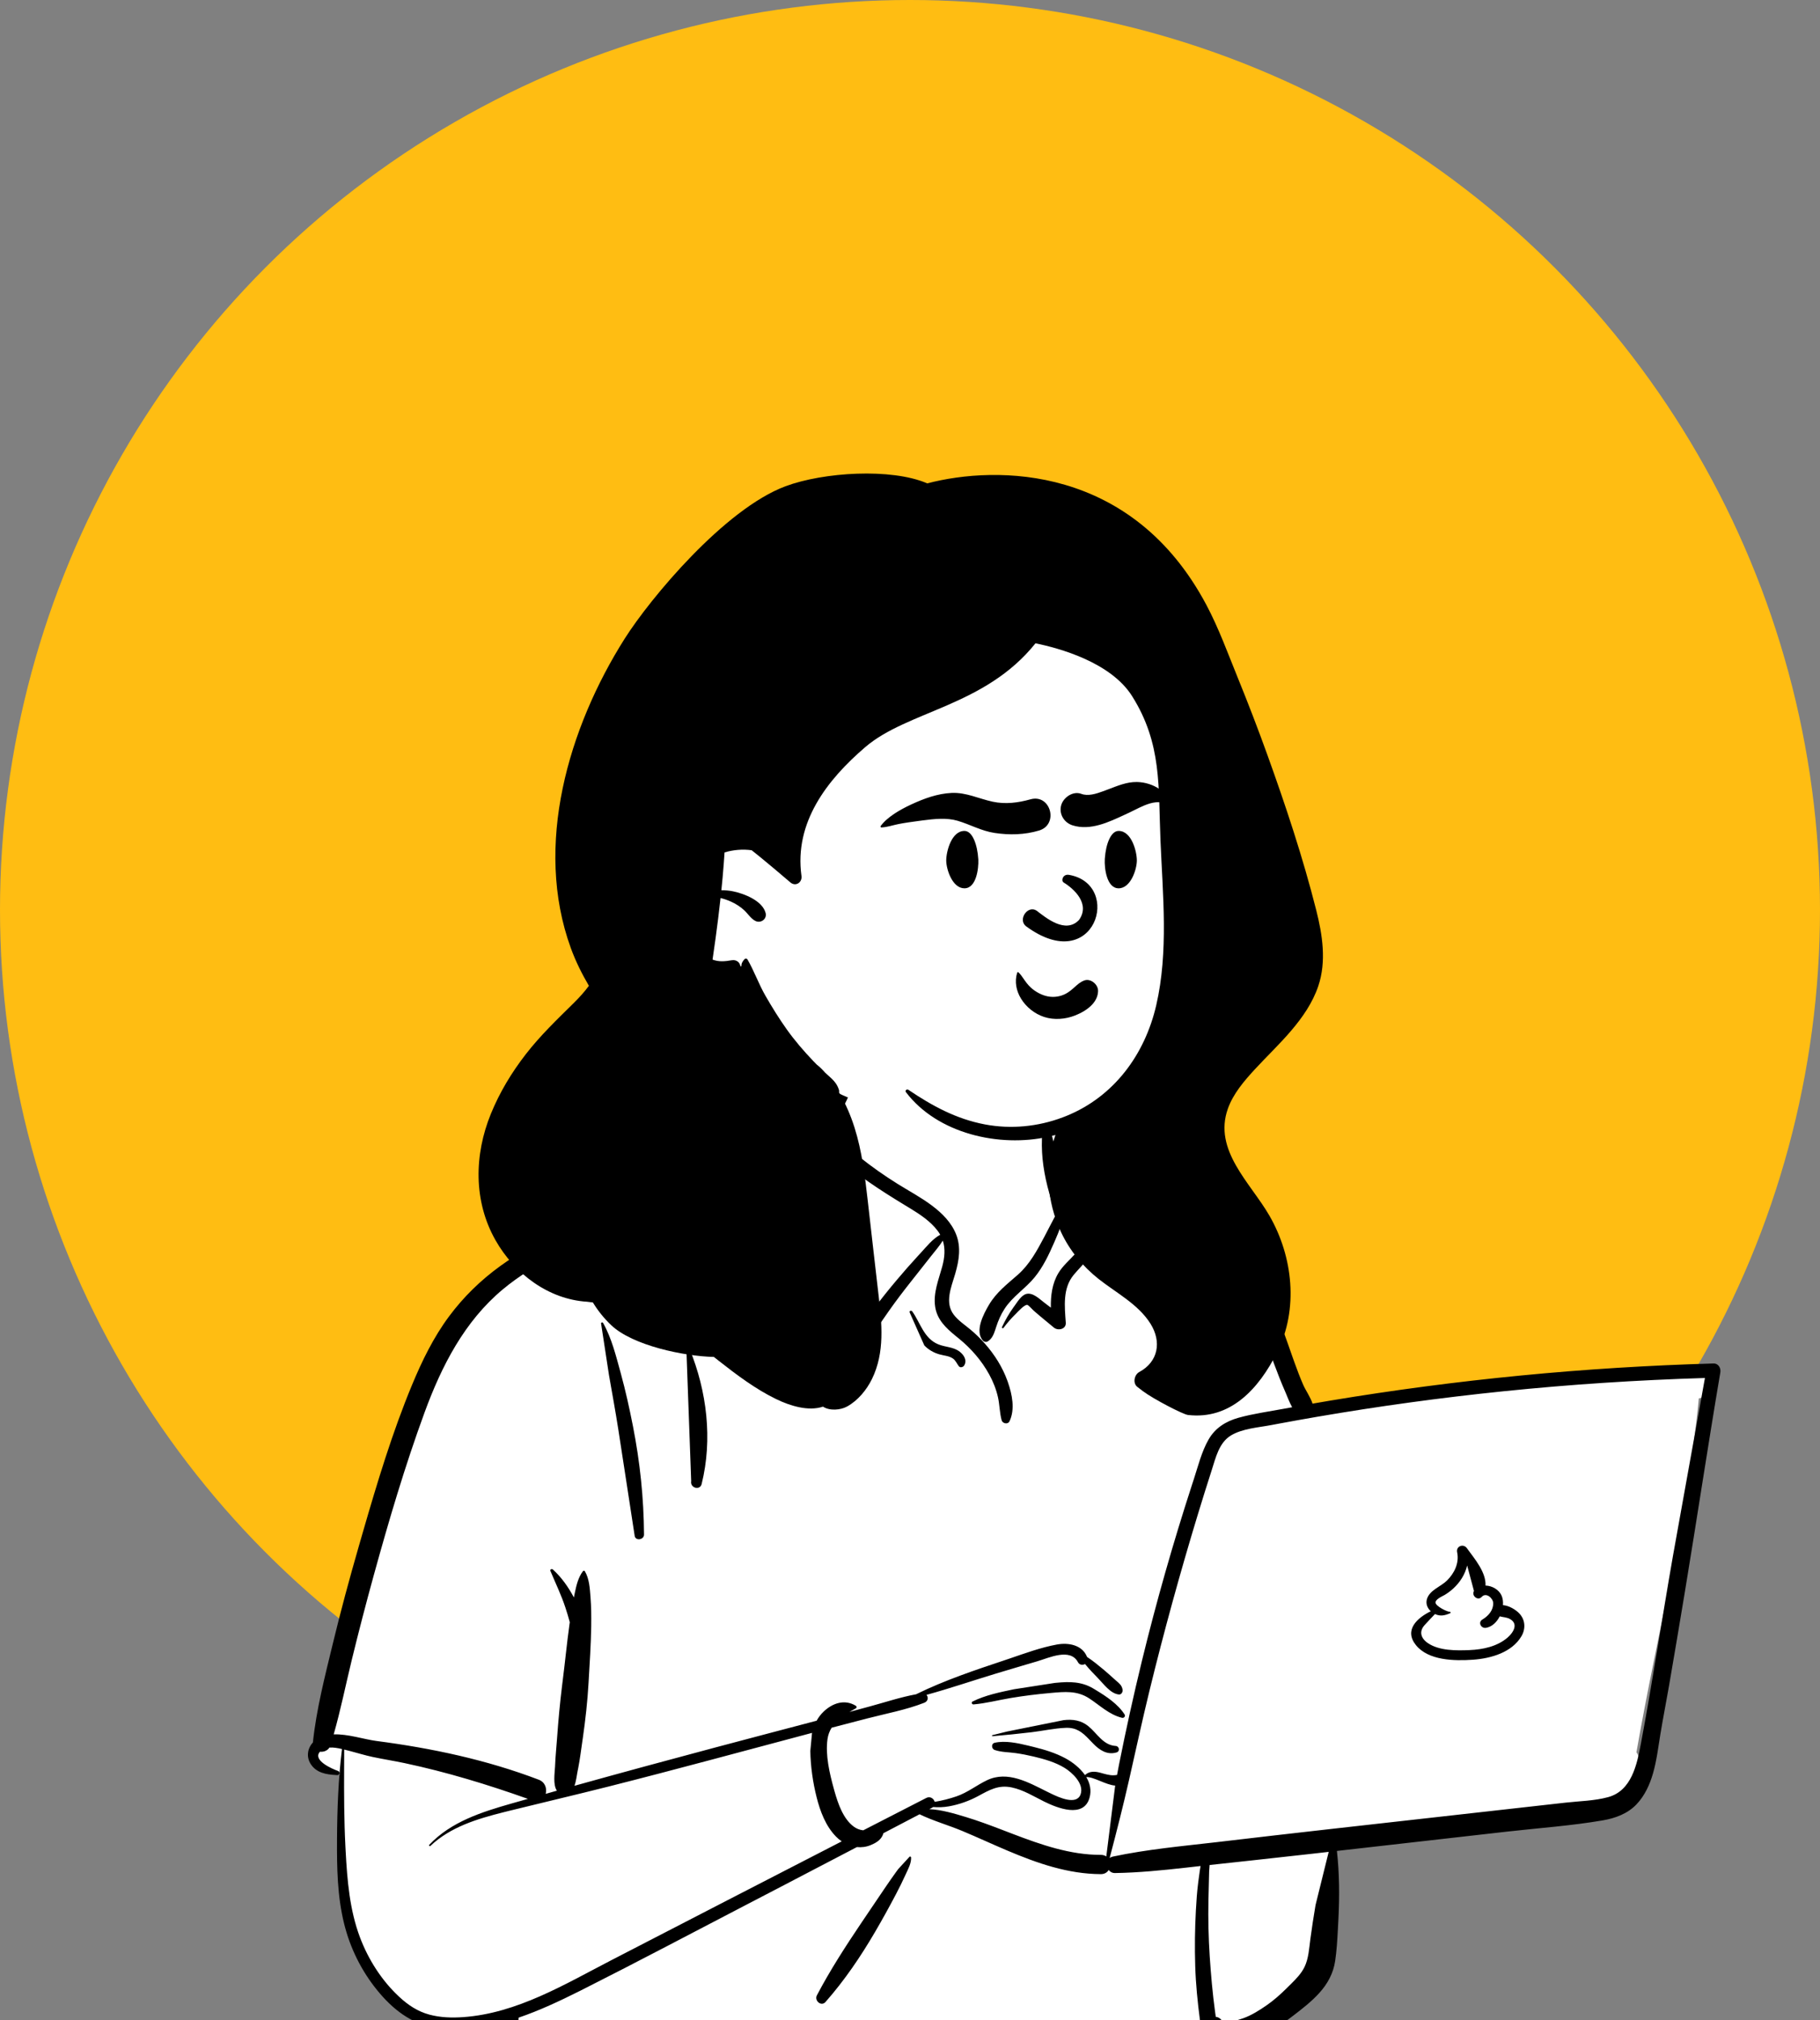 <svg xmlns="http://www.w3.org/2000/svg" width="309" height="343" fill="none" viewBox="0 0 309 343"><rect x="0" y="0" width="309" height="343" fill="#808080" stroke="none"/><circle cx="154.5" cy="154.5" r="154.5" fill="#FFBD12"/><g clip-path="url(#clip0)"><path fill="#fff" fill-rule="evenodd" d="M286.229 232.552C282.81 232.887 279.391 233.221 275.972 233.556C259.598 234.805 243.23 237.413 226.98 238.978C226.576 238.321 225.784 238.429 225.303 238.886C223.682 238.744 221.865 237.507 220.396 238.794C220.348 238.787 220.3 238.779 220.252 238.775C217.637 233.765 215.829 228.421 214.075 223.071C212.955 219.781 211.449 216.596 208.664 214.388C203.913 211.096 193.026 204.42 187.447 204.701C187.355 203.703 186.889 202.676 186.124 202.012C187.81 199.144 181.071 197.273 180.596 197.606C180.901 188.025 176.386 179.705 166.43 177.797C157.511 175.942 144.825 175.63 140.028 184.934C139.501 184.875 134.111 184.847 133.589 184.905C132.778 183.88 123.874 193.593 127.523 196.974C94.895 211.381 76.342 209.662 67.311 250.163C66.09 253.968 66.001 258.131 64.712 261.851C60.125 272.541 56.405 283.925 55.479 295.557C53.243 296.129 52.986 300.064 55.576 300.633C56.565 300.851 57.393 301.148 58.114 301.712C57.55 311.244 59.86 333.02 61.315 332.952C64.283 342.379 77.519 345.039 86.89 341.727C85.275 344.76 86.89 346.667 86.89 348.288C120.609 349.562 157.478 348.828 191.187 350.575C195.499 350.513 200.035 351.632 204.288 350.988C206.882 350.367 206.886 346.297 204.255 345.793L215.751 343.301C215.494 343.204 220.49 339.888 224.266 333.69C227.78 326.757 225.388 318.388 226.98 310.847C239.418 309.831 252.061 309.397 264.362 307.295C266.039 312.304 273.3 306.313 275.608 303.904C275.605 303.9 275.602 303.896 275.599 303.892C276.716 303.587 277.612 302.543 277.642 301.306C278.425 300.189 278.589 298.614 277.838 297.535C281.281 277.706 286.53 257.461 288.427 237.446C289.097 237.298 289.729 237.005 290.264 236.552L290.221 236.509C291.128 235.5 291.304 233.757 289.792 232.899C288.572 232.207 287.553 232.422 286.229 232.552Z" clip-rule="evenodd"/><path fill="#000" fill-rule="evenodd" d="M140.65 182.773C141.666 180.225 145.1 181.216 144.717 183.893C144.488 185.496 143.608 187.19 142.817 188.595C142.174 189.74 141.44 190.856 140.444 191.714C142.216 193.364 144.055 194.953 145.941 196.463C147.999 198.11 150.163 199.628 152.399 201.023C154.36 202.246 156.41 203.331 158.259 204.727C159.978 206.025 161.544 207.586 162.341 209.624C163.189 211.794 162.821 214.035 162.196 216.203L162.124 216.449C161.485 218.597 160.38 221.187 161.913 223.211C162.693 224.242 163.827 224.972 164.807 225.795C165.677 226.528 166.495 227.324 167.244 228.179C168.878 230.044 170.207 232.142 171.046 234.48L171.121 234.692C171.84 236.762 172.365 239.297 171.394 241.329C171.115 241.911 170.216 241.722 170.06 241.155C169.707 239.87 169.726 238.524 169.43 237.221C169.122 235.866 168.61 234.58 167.94 233.363C166.645 231.009 164.892 228.998 162.82 227.298L162.2 226.795C160.584 225.471 159.099 224.066 158.771 221.875C158.42 219.531 159.361 217.298 159.966 215.079C160.387 213.533 160.525 212.051 160.069 210.653C159.513 211.56 158.753 212.421 158.152 213.189C156.956 214.719 155.748 216.239 154.544 217.762C153.309 219.324 152.104 220.911 150.957 222.539C150.444 223.267 149.936 223.999 149.43 224.733C149.05 225.284 148.519 225.834 148.104 226.396C148.205 226.697 148.198 227.044 148.015 227.29C145.816 230.256 142.687 224.067 141.871 222.504C140.209 219.32 138.973 215.937 137.305 212.754C135.578 209.454 133.611 206.242 131.418 203.229C130.092 201.407 128.605 199.695 127.392 197.815C124.534 200.402 120.773 202.136 117.318 203.709C113.523 205.436 109.579 206.847 105.688 208.346L104.538 208.792C97.833 211.404 90.964 214.273 85.39 218.913C78.841 224.365 74.966 231.964 72.082 239.833C68.761 248.892 66.014 258.195 63.453 267.492C62.143 272.249 60.9 277.028 59.731 281.822C58.701 286.045 57.847 290.311 56.654 294.49C59.073 294.405 61.831 295.34 63.895 295.609C73.305 296.839 82.588 298.799 91.472 302.191C92.569 302.611 92.887 303.704 92.648 304.591C93.281 304.413 93.913 304.232 94.546 304.055C93.853 302.994 94.183 301.099 94.238 299.923L94.241 299.843C94.297 298.277 94.468 296.709 94.578 295.146C94.788 292.166 95.062 289.207 95.426 286.245L95.518 285.504C95.931 282.28 96.236 279.038 96.685 275.82L96.739 275.452C96.523 274.628 96.272 273.815 96.008 273.005C95.306 270.849 94.314 268.818 93.445 266.729C93.343 266.483 93.694 266.342 93.858 266.49C95.329 267.811 96.498 269.487 97.437 271.241C97.454 271.158 97.468 271.075 97.485 270.992L97.592 270.466C97.856 269.182 98.178 267.831 98.967 266.79C99.051 266.679 99.217 266.656 99.296 266.79C100.052 268.065 100.136 269.681 100.252 271.132C100.384 272.774 100.4 274.437 100.377 276.083C100.332 279.3 100.105 282.527 99.924 285.739C99.746 288.896 99.397 292.012 98.948 295.138L98.862 295.724C98.643 297.212 98.463 298.718 98.173 300.196L98.091 300.598C97.936 301.331 97.841 302.364 97.533 303.222C105.467 301.013 113.414 298.854 121.375 296.734C127.13 295.201 132.89 293.691 138.648 292.172C138.952 291.625 139.33 291.115 139.802 290.658C141.358 289.155 143.42 288.484 145.31 289.641C145.464 289.736 145.477 289.976 145.31 290.067C144.948 290.265 144.585 290.467 144.229 290.679L147.686 289.744C150.27 289.045 152.886 288.171 155.531 287.684C160.402 285.284 165.642 283.547 170.774 281.831L171.379 281.627C174.007 280.732 176.725 279.731 179.44 279.236C181.427 278.873 183.76 279.311 184.56 281.343C185.571 282.009 186.523 282.791 187.442 283.56C188.106 284.116 188.743 284.707 189.39 285.283L189.51 285.387C190.039 285.845 190.458 286.152 190.588 286.882C190.655 287.259 190.416 287.768 189.95 287.719C188.525 287.566 187.366 285.918 186.4 284.933C185.653 284.172 184.901 283.386 184.219 282.549C183.822 282.765 183.278 282.727 183.025 282.249C181.714 279.77 178.122 281.488 176.135 282.075L173.288 282.916C171.864 283.337 170.442 283.761 169.021 284.191C165.117 285.375 161.233 286.699 157.294 287.785C157.646 288.172 157.597 288.86 156.928 289.122C153.844 290.329 150.462 290.954 147.258 291.782C145.236 292.306 143.214 292.833 141.194 293.362C140.847 293.923 140.598 294.556 140.493 295.294C140.108 298.007 140.851 301.137 141.576 303.76L141.685 304.152C142.28 306.261 143.156 308.847 144.98 310.179C145.425 310.504 145.992 310.73 146.563 310.781C150.132 308.947 153.701 307.114 157.272 305.283C157.934 304.944 158.545 305.403 158.694 305.949C159.953 305.743 161.209 305.418 162.354 305.03C164.276 304.379 165.777 303.136 167.58 302.276C171.068 300.613 174.629 302.656 177.752 304.209L178.472 304.562C179.872 305.24 182.785 306.543 183.457 304.688C184.107 302.894 182.052 300.976 180.725 300.168C179.144 299.205 177.302 298.69 175.514 298.261C174.493 298.016 173.46 297.816 172.421 297.67C171.242 297.504 170.024 297.529 168.889 297.147C168.325 296.958 168.238 296.064 168.889 295.916C170.636 295.519 172.722 295.952 174.546 296.395L175.499 296.629C177.336 297.079 179.191 297.644 180.864 298.541C182.081 299.194 183.365 300.186 184.204 301.4C184.933 300.725 185.84 300.747 186.784 300.998L187.297 301.14C188.144 301.374 188.83 301.536 189.654 301.373C189.764 300.775 189.875 300.177 189.995 299.578C191.169 293.696 192.456 287.836 193.877 282.007C196.327 271.953 199.163 262.01 202.359 252.169L202.68 251.185C203.417 248.934 204.01 246.481 205.199 244.413C206.323 242.458 208.124 241.332 210.264 240.735C212.692 240.058 215.244 239.704 217.721 239.247C218.274 239.145 218.828 239.048 219.381 238.948C218.914 238.106 218.565 237.15 218.251 236.416L218.195 236.289C217.52 234.752 216.914 233.188 216.328 231.616L215.89 230.434C214.833 227.587 213.741 224.787 212.254 222.125C210.689 219.323 208.613 217.032 206.025 215.137C200.748 211.271 194.388 209.299 189.27 205.167C189.061 204.998 189.329 204.709 189.542 204.816C192.998 206.549 196.729 207.727 200.323 209.138L201.032 209.418C203.873 210.542 206.758 211.766 209.218 213.586C211.959 215.615 214.118 218.135 215.741 221.133C217.341 224.087 218.364 227.394 219.492 230.549L219.794 231.39C220.249 232.651 220.719 233.908 221.258 235.135C221.686 236.109 222.484 237.221 222.846 238.334C223.839 238.162 224.831 237.99 225.825 237.824C247.342 234.238 269.1 232.131 290.906 231.515C291.759 231.491 292.201 232.304 292.075 233.046C289.982 245.398 288.122 257.791 286.082 270.151C285.191 275.546 284.283 280.937 283.353 286.325C282.882 289.054 282.338 291.774 281.892 294.507C281.531 296.715 281.27 298.94 280.652 301.097C280.097 303.031 279.246 304.895 277.849 306.37C276.342 307.961 274.239 308.73 272.123 309.094C266.75 310.017 261.238 310.394 255.821 311.009L226.982 314.284C227.403 318.107 227.435 321.871 227.242 325.739L227.131 327.851C227.041 329.549 226.934 331.25 226.689 332.931C226.383 335.04 225.416 336.825 223.993 338.4C222.686 339.846 221.098 341.081 219.553 342.263C217.95 343.491 216.293 344.676 214.408 345.435L214.164 345.532C212.51 346.177 209.408 347.175 207.147 346.81C207.443 348.288 208.014 349.877 207.507 351.339C207.272 352.018 206.383 352.356 205.838 351.779C204.758 350.634 204.674 349.121 204.418 347.628C204.152 346.073 203.923 344.513 203.719 342.95C203.325 339.926 203.018 336.875 202.925 333.826C202.828 330.695 202.866 327.559 203.035 324.431C203.121 322.825 203.229 321.22 203.433 319.624C203.521 318.943 203.61 318.262 203.711 317.583C203.749 317.336 203.79 317.089 203.834 316.843L201.246 317.135C197.276 317.577 193.306 317.976 189.308 318.038C188.835 318.046 188.471 317.831 188.233 317.517C187.979 317.93 187.538 318.224 186.905 318.222C181.323 318.201 176.125 316.379 171.048 314.232C168.489 313.15 165.97 311.978 163.407 310.904C161.015 309.903 158.457 309.188 156.123 308.059L149.988 311.271C149.943 311.429 149.886 311.578 149.824 311.703C149.425 312.517 148.637 312.958 147.833 313.291C147.061 313.611 146.262 313.71 145.483 313.629C140.831 316.063 136.177 318.494 131.521 320.919L126.863 323.342C117.583 328.165 108.34 333.067 99.002 337.776L98.315 338.121C95.09 339.736 91.626 341.372 88.047 342.593C87.983 343.497 88.023 344.377 88.099 345.334L88.118 345.542C88.224 346.673 88.453 348.091 87.544 348.896C87.071 349.315 86.226 349.316 85.905 348.685C85.321 347.54 85.845 345.735 86.03 344.491C86.096 344.049 86.176 343.594 86.294 343.153C82.19 344.372 77.963 344.963 73.787 344.278C69.721 343.612 66.572 341.056 64.034 337.929C61.355 334.629 59.451 330.784 58.43 326.661C57.267 321.971 57.191 317.126 57.219 312.321C57.248 307.205 57.437 302.063 58.061 296.981C57.378 296.821 56.62 296.682 55.93 296.73C55.588 297.276 54.925 297.506 54.325 297.435C53.022 298.869 56.328 300.336 57.384 300.703C57.751 300.83 57.712 301.425 57.288 301.407L57.022 301.394C55.39 301.308 53.703 301.03 52.743 299.515C51.974 298.302 52.206 296.864 53.122 295.874C53.728 290.16 55.175 284.595 56.523 279.02C57.845 273.549 59.315 268.112 60.874 262.703L61.572 260.282C64.026 251.801 66.591 243.251 69.976 235.107C71.666 231.04 73.613 227.048 76.253 223.502C78.713 220.197 81.617 217.368 84.956 214.953C91.18 210.449 98.484 207.728 105.66 205.135L105.981 205.019C109.7 203.676 113.409 202.317 117.085 200.863C120.337 199.576 123.452 197.945 126.688 196.639C126.582 196.449 126.481 196.256 126.383 196.061L126.323 196.112C126.313 196.12 126.303 196.128 126.292 196.135C125.966 196.36 125.487 196.25 125.219 195.997C124.462 195.284 124.718 194.492 125.224 193.753L125.289 193.658C125.908 192.794 126.459 191.88 127.03 190.984L127.387 190.424C128.345 188.928 129.351 187.421 130.628 186.185C131.22 185.611 131.867 185.183 132.553 184.863C132.494 184.739 133.009 184.486 133.154 184.614C135.328 183.82 137.828 183.986 140.198 184.205M225.587 314.442L222.565 314.785C219.241 315.163 215.915 315.528 212.589 315.889L205.365 316.673C205.346 317.084 205.296 317.486 205.287 317.796C205.24 319.397 205.205 320.998 205.171 322.599C205.105 325.808 205.178 329.02 205.389 332.223C205.595 335.327 205.865 338.431 206.285 341.513L206.371 342.13L206.42 342.454C206.763 342.487 207.1 342.649 207.38 342.983C207.991 343.711 210.203 343.003 211.067 342.696C212.489 342.192 213.827 341.339 215.062 340.484C216.267 339.649 217.353 338.675 218.397 337.65L219.25 336.807C220.1 335.965 220.95 335.067 221.47 334.008C222.176 332.571 222.267 330.807 222.474 329.242C222.729 327.318 223.032 325.393 223.352 323.478M137.868 294.237L137.554 294.32C126.169 297.339 114.8 300.448 103.38 303.334C97.728 304.763 92.05 306.088 86.391 307.489L85.475 307.718C81.011 308.844 76.493 310.199 73.075 313.431C72.949 313.55 72.766 313.367 72.884 313.241C76.569 309.326 81.808 307.669 86.84 306.232C87.769 305.967 88.701 305.707 89.631 305.443C82.789 303.009 75.838 300.891 68.728 299.38C66.897 298.991 65.045 298.705 63.215 298.315C61.939 298.042 60.693 297.648 59.431 297.322L58.438 297.072L58.425 300.205C58.408 304.642 58.416 309.075 58.643 313.511L58.686 314.333C58.95 319.27 59.363 324.309 61.118 328.964C62.545 332.747 64.818 336.31 67.791 339.066C69.296 340.46 70.913 341.545 72.912 342.081C74.769 342.578 76.714 342.636 78.622 342.504C87.775 341.866 95.923 336.903 103.875 332.794C116.88 326.073 129.887 319.355 142.906 312.66C142.554 312.42 142.222 312.143 141.921 311.832C140.175 310.033 139.254 307.569 138.649 305.183C138.006 302.644 137.621 299.922 137.576 297.3M154.433 315.255C154.548 315.193 154.681 315.27 154.686 315.4C154.726 316.392 154.177 317.371 153.766 318.265L153.723 318.36C153.224 319.468 152.678 320.561 152.113 321.636C150.984 323.785 149.811 325.911 148.587 328.006C146.124 332.222 143.388 336.261 140.154 339.932C139.423 340.761 138.222 339.698 138.69 338.805C140.951 334.501 143.586 330.437 146.298 326.408C147.656 324.391 149.013 322.372 150.384 320.364C150.956 319.526 151.535 318.691 152.13 317.869L152.489 317.377M289.464 233.98C278.039 234.325 266.627 235.068 255.256 236.234C244.681 237.318 234.145 238.761 223.668 240.559C221.48 240.935 219.295 241.326 217.112 241.732L215.802 241.978C213.619 242.391 210.952 242.561 209.008 243.726C206.959 244.953 206.405 247.518 205.723 249.633C204.922 252.12 204.14 254.615 203.38 257.115C200.361 267.043 197.604 277.058 195.144 287.138C193.923 292.142 192.839 297.174 191.698 302.195C190.683 306.657 189.564 311.069 188.395 315.486C188.539 315.374 188.716 315.289 188.929 315.244C194.735 314.011 200.662 313.475 206.554 312.794L207.124 312.727C213.22 312.012 219.316 311.302 225.415 310.617L265.798 306.084C268.18 305.817 270.732 305.781 273.049 305.143C276.99 304.058 277.914 299.661 278.575 296.159L278.595 296.053C280.588 285.472 282.175 274.799 284.034 264.192M189.335 303.186C187.767 303.083 185.621 301.65 184.432 301.753C185.056 302.798 185.338 303.991 184.978 305.265C183.976 308.81 179.447 306.976 177.265 305.893C175.476 305.004 173.749 303.918 171.769 303.501C169.525 303.031 168.005 303.921 166.11 304.948C164.553 305.791 162.858 306.396 161.114 306.709C160.187 306.876 159.306 306.894 158.427 306.829C158.374 306.872 158.315 306.912 158.247 306.947L157.782 307.191C159.884 307.287 162.026 307.934 163.983 308.527C166.01 309.142 168.001 309.882 169.98 310.639L171.928 311.386C176.733 313.223 181.706 314.966 186.905 314.951C187.279 314.95 187.585 315.053 187.826 315.222M180.563 292.079C182.112 291.89 183.541 292.093 184.779 293.1C186.272 294.313 187.275 296.326 189.42 296.458C190.046 296.496 190.191 297.375 189.57 297.558C187.972 298.03 186.679 297.168 185.591 296.048L184.859 295.285C183.784 294.173 182.792 293.314 180.967 293.38C179.013 293.452 177.055 293.902 175.114 294.131C172.914 294.391 170.715 294.612 168.509 294.803C168.406 294.812 168.389 294.651 168.485 294.627L170.956 294.013M179.068 285.759L179.324 285.734C181.573 285.516 183.63 285.507 185.638 286.715L186.024 286.948C187.835 288.046 189.806 289.341 190.939 291.12C191.124 291.411 190.818 291.753 190.508 291.679C188.331 291.158 186.74 289.564 184.909 288.371C182.855 287.032 180.733 287.253 178.39 287.461C176.122 287.662 173.856 287.939 171.61 288.316C169.5 288.67 167.383 289.23 165.251 289.408L165.252 289.404C165.008 289.403 164.869 289.038 165.118 288.914C167.281 287.836 169.786 287.326 172.139 286.834M247.395 263.57C247.177 262.533 248.456 262.051 249.049 262.875L249.175 263.048C250.456 264.8 252.308 266.997 252.214 269.225C253.34 269.249 254.507 269.932 254.946 270.946C255.149 271.415 255.217 271.971 255.173 272.547C256.196 272.626 257.312 273.297 257.938 273.949C258.975 275.032 259.056 276.561 258.312 277.826C256.69 280.583 253.147 281.586 250.156 281.81L250.049 281.817C246.959 282.031 242.507 281.973 240.389 279.327C238.345 276.775 240.604 274.709 242.92 273.587C242.317 273.037 242.005 272.249 242.298 271.418C242.814 269.958 244.634 269.394 245.662 268.378C246.916 267.141 247.744 265.442 247.414 263.667M249.093 265.815C248.752 267.293 247.915 268.644 246.749 269.716C246.303 270.125 245.816 270.49 245.297 270.803L245.235 270.839C244.775 271.097 243.645 271.58 243.732 272.158C243.822 272.752 245.663 273.682 246.165 273.682C246.279 273.682 246.344 273.86 246.227 273.912C245.318 274.313 244.523 274.485 243.634 274.061C243.039 274.667 242.462 275.293 241.89 275.914C240.879 277.014 241.225 278.174 242.42 278.992C244.34 280.307 247.258 280.275 249.498 280.18C251.752 280.084 254.162 279.582 255.923 278.083L256 278.016C256.957 277.166 257.831 275.727 256.366 274.909C255.792 274.588 255.172 274.607 254.627 274.451C254.117 275.449 253.289 276.248 252.28 276.402C251.464 276.527 250.902 275.503 251.644 275.014L251.811 274.91C252.743 274.317 253.538 273.402 253.517 272.212C253.503 271.385 252.346 270.341 251.593 271.118L251.558 271.155C250.928 271.864 249.817 270.97 250.232 270.184L250.252 270.149M102.05 224.714C102.047 224.536 102.297 224.47 102.385 224.623C103.848 227.193 104.613 230.343 105.393 233.175C106.209 236.14 106.868 239.136 107.461 242.154C108.66 248.266 109.299 254.342 109.342 260.57C109.348 261.459 107.897 261.696 107.755 260.785C106.812 254.726 105.909 248.661 104.959 242.604C104.481 239.558 103.925 236.523 103.393 233.486M116.538 229.19C116.43 228.835 116.947 228.717 117.079 229.041C120.016 236.237 121.011 244.391 119.125 251.983C118.837 253.144 117.133 252.641 117.35 251.494M154.421 222.796C154.406 222.531 154.751 222.489 154.881 222.671C156.273 224.629 156.85 227.25 159.292 228.261C160.511 228.766 161.882 228.678 162.959 229.531C163.679 230.101 164.232 231.002 163.691 231.866C163.517 232.145 163.029 232.285 162.792 231.982C162.447 231.54 162.264 231.011 161.795 230.679C161.134 230.212 160.242 230.183 159.483 229.963C158.502 229.68 157.637 229.183 156.929 228.444M177.67 190.154C177.813 190.081 177.951 190.128 178.043 190.252C178.174 190.428 178.158 190.6 177.997 190.72C178.212 191.158 178.465 192.253 178.501 192.412C178.647 193.058 178.803 193.701 178.966 194.343C179.295 195.637 179.583 196.942 179.913 198.237C180.262 199.61 180.678 200.968 181.141 202.306C181.17 202.393 181.203 202.482 181.238 202.571L181.29 202.707L181.303 202.686C181.397 202.538 181.593 202.642 181.57 202.798C181.549 202.941 181.52 203.084 181.495 203.226L181.544 203.355C181.846 204.168 182.054 205.024 181.498 205.742C181.29 206.01 181.062 206.169 180.777 206.217C180.32 207.72 179.747 209.195 179.133 210.612L178.953 211.026C178.051 213.093 177.088 215.133 175.65 216.893C174.081 218.814 171.923 220.127 170.556 222.232C169.92 223.211 169.477 224.241 169.118 225.347L168.983 225.767C168.728 226.549 168.434 227.308 167.699 227.767C167.464 227.913 167.113 227.866 166.923 227.667C165.416 226.075 166.994 223.102 167.903 221.561C169.167 219.418 170.996 218.047 172.828 216.43C174.802 214.687 176.061 212.355 177.279 210.058C178.025 208.651 178.745 207.214 179.504 205.8C178.711 205.101 178.458 203.713 178.189 202.748L178.165 202.662C177.721 201.116 177.369 199.531 177.146 197.938C176.932 196.407 176.842 194.898 176.899 193.359L176.915 192.966M180.616 197.441C180.441 197.202 180.73 196.93 180.97 196.98C182.431 197.282 183.858 198.164 185.169 198.877L185.308 198.953C186.355 199.516 187.407 200.206 187.956 201.3C188.554 202.489 188.505 203.858 188.423 205.15L188.415 205.271C188.316 206.82 188.3 208.43 187.971 209.951C187.803 210.73 187.096 210.949 186.492 210.765C185.773 213.031 183.754 214.7 182.279 216.487C180.399 218.766 180.753 221.843 180.949 224.588C181.029 225.699 179.644 226.015 178.931 225.422L177.287 224.06C177.013 223.832 176.74 223.604 176.467 223.376C176.234 223.179 176.002 222.982 175.773 222.782L175.43 222.48C175.278 222.344 174.607 221.596 174.411 221.565C173.936 221.49 172.808 222.739 172.421 223.131L172.372 223.18C171.646 223.891 170.989 224.657 170.377 225.469C170.264 225.618 170.044 225.494 170.125 225.322C170.673 224.15 171.31 223.029 172.067 221.98L172.22 221.771C172.724 221.094 173.4 219.898 174.288 219.698C175.374 219.454 176.457 220.54 177.247 221.143L177.297 221.181C177.673 221.462 178.044 221.749 178.415 222.037C178.376 219.993 178.634 217.928 179.692 216.167C180.437 214.925 181.554 214.005 182.509 212.938C183.573 211.75 184.129 210.289 185.092 209.051C185.216 208.892 185.387 208.806 185.572 208.779C185.609 207.784 185.755 206.779 185.869 205.795L185.902 205.5C186.016 204.431 186.288 203.124 185.763 202.123C185.267 201.177 184.13 200.509 183.288 199.867L182.601 199.335M133.228 186.133C132.788 186.386 132.377 186.702 132.004 187.097C130.831 188.339 129.992 189.885 129.175 191.373C128.736 192.174 128.312 192.984 127.869 193.783C127.676 194.131 127.478 194.475 127.277 194.818C127.185 194.976 126.909 195.291 126.773 195.485C126.924 195.697 127.081 195.906 127.241 196.112C127.302 196.191 131.512 200.768 132.979 202.559C135.226 205.303 137.234 208.201 138.951 211.303C140.633 214.341 141.913 217.557 143.47 220.654C144.25 222.204 145.12 223.744 146.23 225.085C146.273 225.138 146.318 225.187 146.362 225.239C146.786 224.097 147.871 222.874 148.404 222.172L148.454 222.105C149.663 220.479 150.939 218.901 152.244 217.351C153.435 215.934 154.657 214.549 155.908 213.186L156.379 212.676C157.251 211.736 158.358 210.33 159.634 209.658C159.498 209.415 159.339 209.174 159.157 208.937C157.962 207.377 156.271 206.245 154.603 205.224L153.522 204.568C149.445 202.088 145.431 199.493 141.892 196.271C140.019 194.566 138.172 192.78 136.598 190.791L136.041 190.088M140.03 184.905C138.121 185.065 136.059 185.027 134.295 185.648C135.864 187.128 137.355 188.726 138.886 190.231C139.022 189.213 139.301 188.208 139.537 187.215" clip-rule="evenodd"/><path fill="#fff" fill-rule="evenodd" d="M205.017 137.334C204.109 122.469 199.277 105.615 185.053 98.316C153.697 85.756 112.47 117.387 110.287 149.701C109.526 160.763 115.679 172.849 126.923 175.925C129.423 179.231 133.204 181.25 136.935 183.002C181.381 206.018 210.091 187.308 205.017 137.334Z" clip-rule="evenodd"/><path fill="#000" fill-rule="evenodd" d="M215.142 128.087C213.572 123.733 211.912 119.412 210.167 115.124C208.467 110.952 206.931 106.689 204.82 102.714C192.212 78.973 169.283 78.973 157.431 82.075C151.285 79.431 139.772 80.177 133.372 82.562C123.011 86.424 110.381 101.613 106.063 108.438C96.529 123.506 90.579 143.561 96.912 160.973C97.74 163.248 98.796 165.356 99.984 167.387C99.235 168.4 98.374 169.359 97.419 170.302C94.582 173.103 91.745 175.812 89.295 178.972C86.859 182.112 84.841 185.451 83.338 189.133C80.504 196.076 80.367 203.938 84.114 210.563C87.374 216.327 93.148 220.62 99.654 221.029C99.988 221.075 100.322 221.118 100.658 221.152C101.52 222.569 102.571 223.874 103.771 225.011C107.446 228.501 116.207 230.291 121.204 230.405C121.46 230.611 121.719 230.816 121.978 231.019C125.035 233.421 128.244 235.845 131.754 237.553C134.131 238.712 137.249 239.68 139.729 238.844C140.855 239.594 142.701 239.437 143.817 238.822C145.651 237.814 147.142 235.998 148.05 234.138C150.25 229.624 149.721 224.684 149.156 219.861C148.534 214.534 147.935 209.205 147.327 203.878C146.85 199.712 146.352 195.477 145.083 191.464C144.427 189.385 143.568 187.387 142.457 185.509C142.485 185.351 142.481 185.193 142.435 185.045C142.071 183.865 141.319 183.246 140.429 182.443C140.314 182.34 140.199 182.235 140.086 182.127C139.641 181.621 139.164 181.15 138.654 180.751C138.458 180.552 138.264 180.352 138.07 180.151C136.459 178.466 134.936 176.695 133.583 174.797C132.271 172.957 131.086 171.036 129.958 169.078C128.811 167.088 128.052 164.891 126.908 162.915C126.809 162.745 126.56 162.712 126.422 162.853C126.067 163.218 125.84 163.625 125.883 164.052L125.706 164.079C125.639 163.434 125.042 162.908 124.233 163.049C123.022 163.259 122.025 163.338 120.977 162.936C121.161 161.715 121.331 160.492 121.499 159.266C121.805 157.009 122.09 154.746 122.334 152.483C122.926 152.624 123.512 152.827 124.087 153.085C124.906 153.451 125.679 153.943 126.34 154.548C126.991 155.145 127.442 155.951 128.236 156.367C129.151 156.842 130.255 156.056 129.987 155.024C129.443 152.937 126.366 151.742 124.463 151.348C123.809 151.212 123.141 151.154 122.473 151.169C122.624 149.716 122.758 148.263 122.868 146.807C122.921 146.119 122.969 145.431 123.014 144.74C124.494 144.293 126.079 144.159 127.619 144.369C128.126 144.773 128.634 145.172 129.125 145.576C130.683 146.862 132.235 148.155 133.767 149.472C133.906 149.589 134.043 149.706 134.182 149.826C135.092 150.607 136.226 149.833 136.073 148.726C134.823 139.659 140.388 132.446 146.903 126.859C154.115 120.671 167.226 119.951 175.803 109.233C179.753 110.036 188.572 112.419 192.212 118.207C197.307 126.319 196.641 133.586 197.029 142.787C197.417 151.996 198.403 161.6 196.308 170.68C194.376 179.051 189.144 186.204 181.027 189.493C180.826 189.574 180.623 189.653 180.419 189.729C176.222 191.309 171.642 191.756 167.226 190.924C162.339 190.002 158.259 187.77 154.194 185.024C153.959 184.868 153.617 185.189 153.794 185.423C159.153 192.511 169.678 194.88 178.027 193.008C178.418 192.92 178.805 192.824 179.191 192.719C177.323 198.08 177.699 203.964 180.132 209.183C181.595 212.323 183.826 215.041 186.544 217.184C189.539 219.546 193.255 221.453 195.334 224.768C197.237 227.805 196.672 231.218 193.413 232.972C192.592 233.416 192.276 234.853 193.09 235.484C193.402 235.723 193.713 235.967 194.031 236.205C195.856 237.58 200.867 240.161 201.679 240.256C208.886 241.11 213.732 235.828 216.838 229.597C220.484 222.284 219.536 213.373 215.518 206.408C212.295 200.821 205.948 195.315 208.472 188.243C209.372 185.717 211.213 183.564 213.002 181.618C215.042 179.403 217.235 177.328 219.191 175.034C221.135 172.756 222.859 170.278 223.822 167.42C225.227 163.242 224.528 158.725 223.472 154.555C221.21 145.603 218.272 136.77 215.142 128.087Z" clip-rule="evenodd"/><path fill="#000" fill-rule="evenodd" d="M182.502 172.434C180.877 173.071 178.957 173.222 177.28 172.679C175.676 172.159 174.22 171.003 173.338 169.548C172.553 168.253 172.226 166.716 172.69 165.183C172.712 165.11 172.784 165.063 172.853 165.045C173.233 165.39 173.467 165.732 173.701 166.073C174.096 166.647 174.492 167.216 175.035 167.707C175.826 168.422 176.891 169.003 177.948 169.194C178.983 169.382 180.042 169.216 180.969 168.721C181.533 168.421 181.988 168.019 182.44 167.616C182.931 167.176 183.415 166.73 184.091 166.482C184.634 166.283 185.203 166.451 185.641 166.783C186.111 167.141 186.449 167.701 186.431 168.286C186.402 169.193 186.004 169.949 185.427 170.573C184.647 171.417 183.544 172.025 182.502 172.434ZM180.573 149.837C182.381 150.934 185.136 153.492 183.191 156.212C180.901 158.609 177.605 155.86 175.981 154.617C174.474 153.653 172.782 156.131 174.179 157.257C185.918 165.931 190.681 150.124 181.487 148.547C180.475 148.374 180.099 149.498 180.573 149.837ZM161.555 134.638C164.02 134.52 166.191 135.625 168.54 136.127C170.71 136.591 172.848 136.312 174.959 135.722C178.384 134.764 179.8 139.998 176.422 141.018C173.961 141.76 171.37 141.812 168.846 141.429C166.603 141.089 164.723 139.999 162.584 139.365C160.749 138.82 158.59 139.046 156.652 139.303L155.9 139.404C154.782 139.554 153.658 139.705 152.55 139.923C151.59 140.113 150.631 140.459 149.65 140.499C149.539 140.504 149.445 140.36 149.515 140.264C150.654 138.703 152.849 137.471 154.595 136.65L154.713 136.595C156.869 135.592 159.156 134.752 161.555 134.638ZM160.652 146.146L160.652 146.093C160.655 144.569 161.544 141.089 163.743 141.089C165.116 141.089 165.949 143.457 166.094 145.898L166.099 145.998C166.162 147.516 165.745 150.833 163.743 150.833C161.719 150.833 160.673 147.691 160.652 146.146ZM193.014 146.146L193.014 146.093C193.011 144.569 192.121 141.089 189.923 141.089C188.584 141.089 187.758 143.34 187.584 145.715L187.572 145.898C187.485 147.365 187.876 150.833 189.923 150.833C191.947 150.833 192.993 147.691 193.014 146.146ZM192.98 132.782L193.137 132.785C195.706 132.874 198.348 134.393 199.034 136.944C199.069 137.076 198.906 137.166 198.809 137.075C196.696 135.101 193.856 136.987 191.741 137.975L190.964 138.334C188.238 139.6 185.137 141.088 182.109 140.145C180.671 139.697 179.758 138.222 180.168 136.733C180.533 135.408 182.136 134.294 183.524 134.772L183.587 134.795C184.715 135.226 186.101 134.789 187.266 134.359L188.223 134.001C189.761 133.418 191.307 132.766 192.98 132.782Z" clip-rule="evenodd"/></g><defs><clipPath id="clip0"><path fill="#fff" d="M42 49H297V343H42V49Z"/></clipPath></defs></svg>